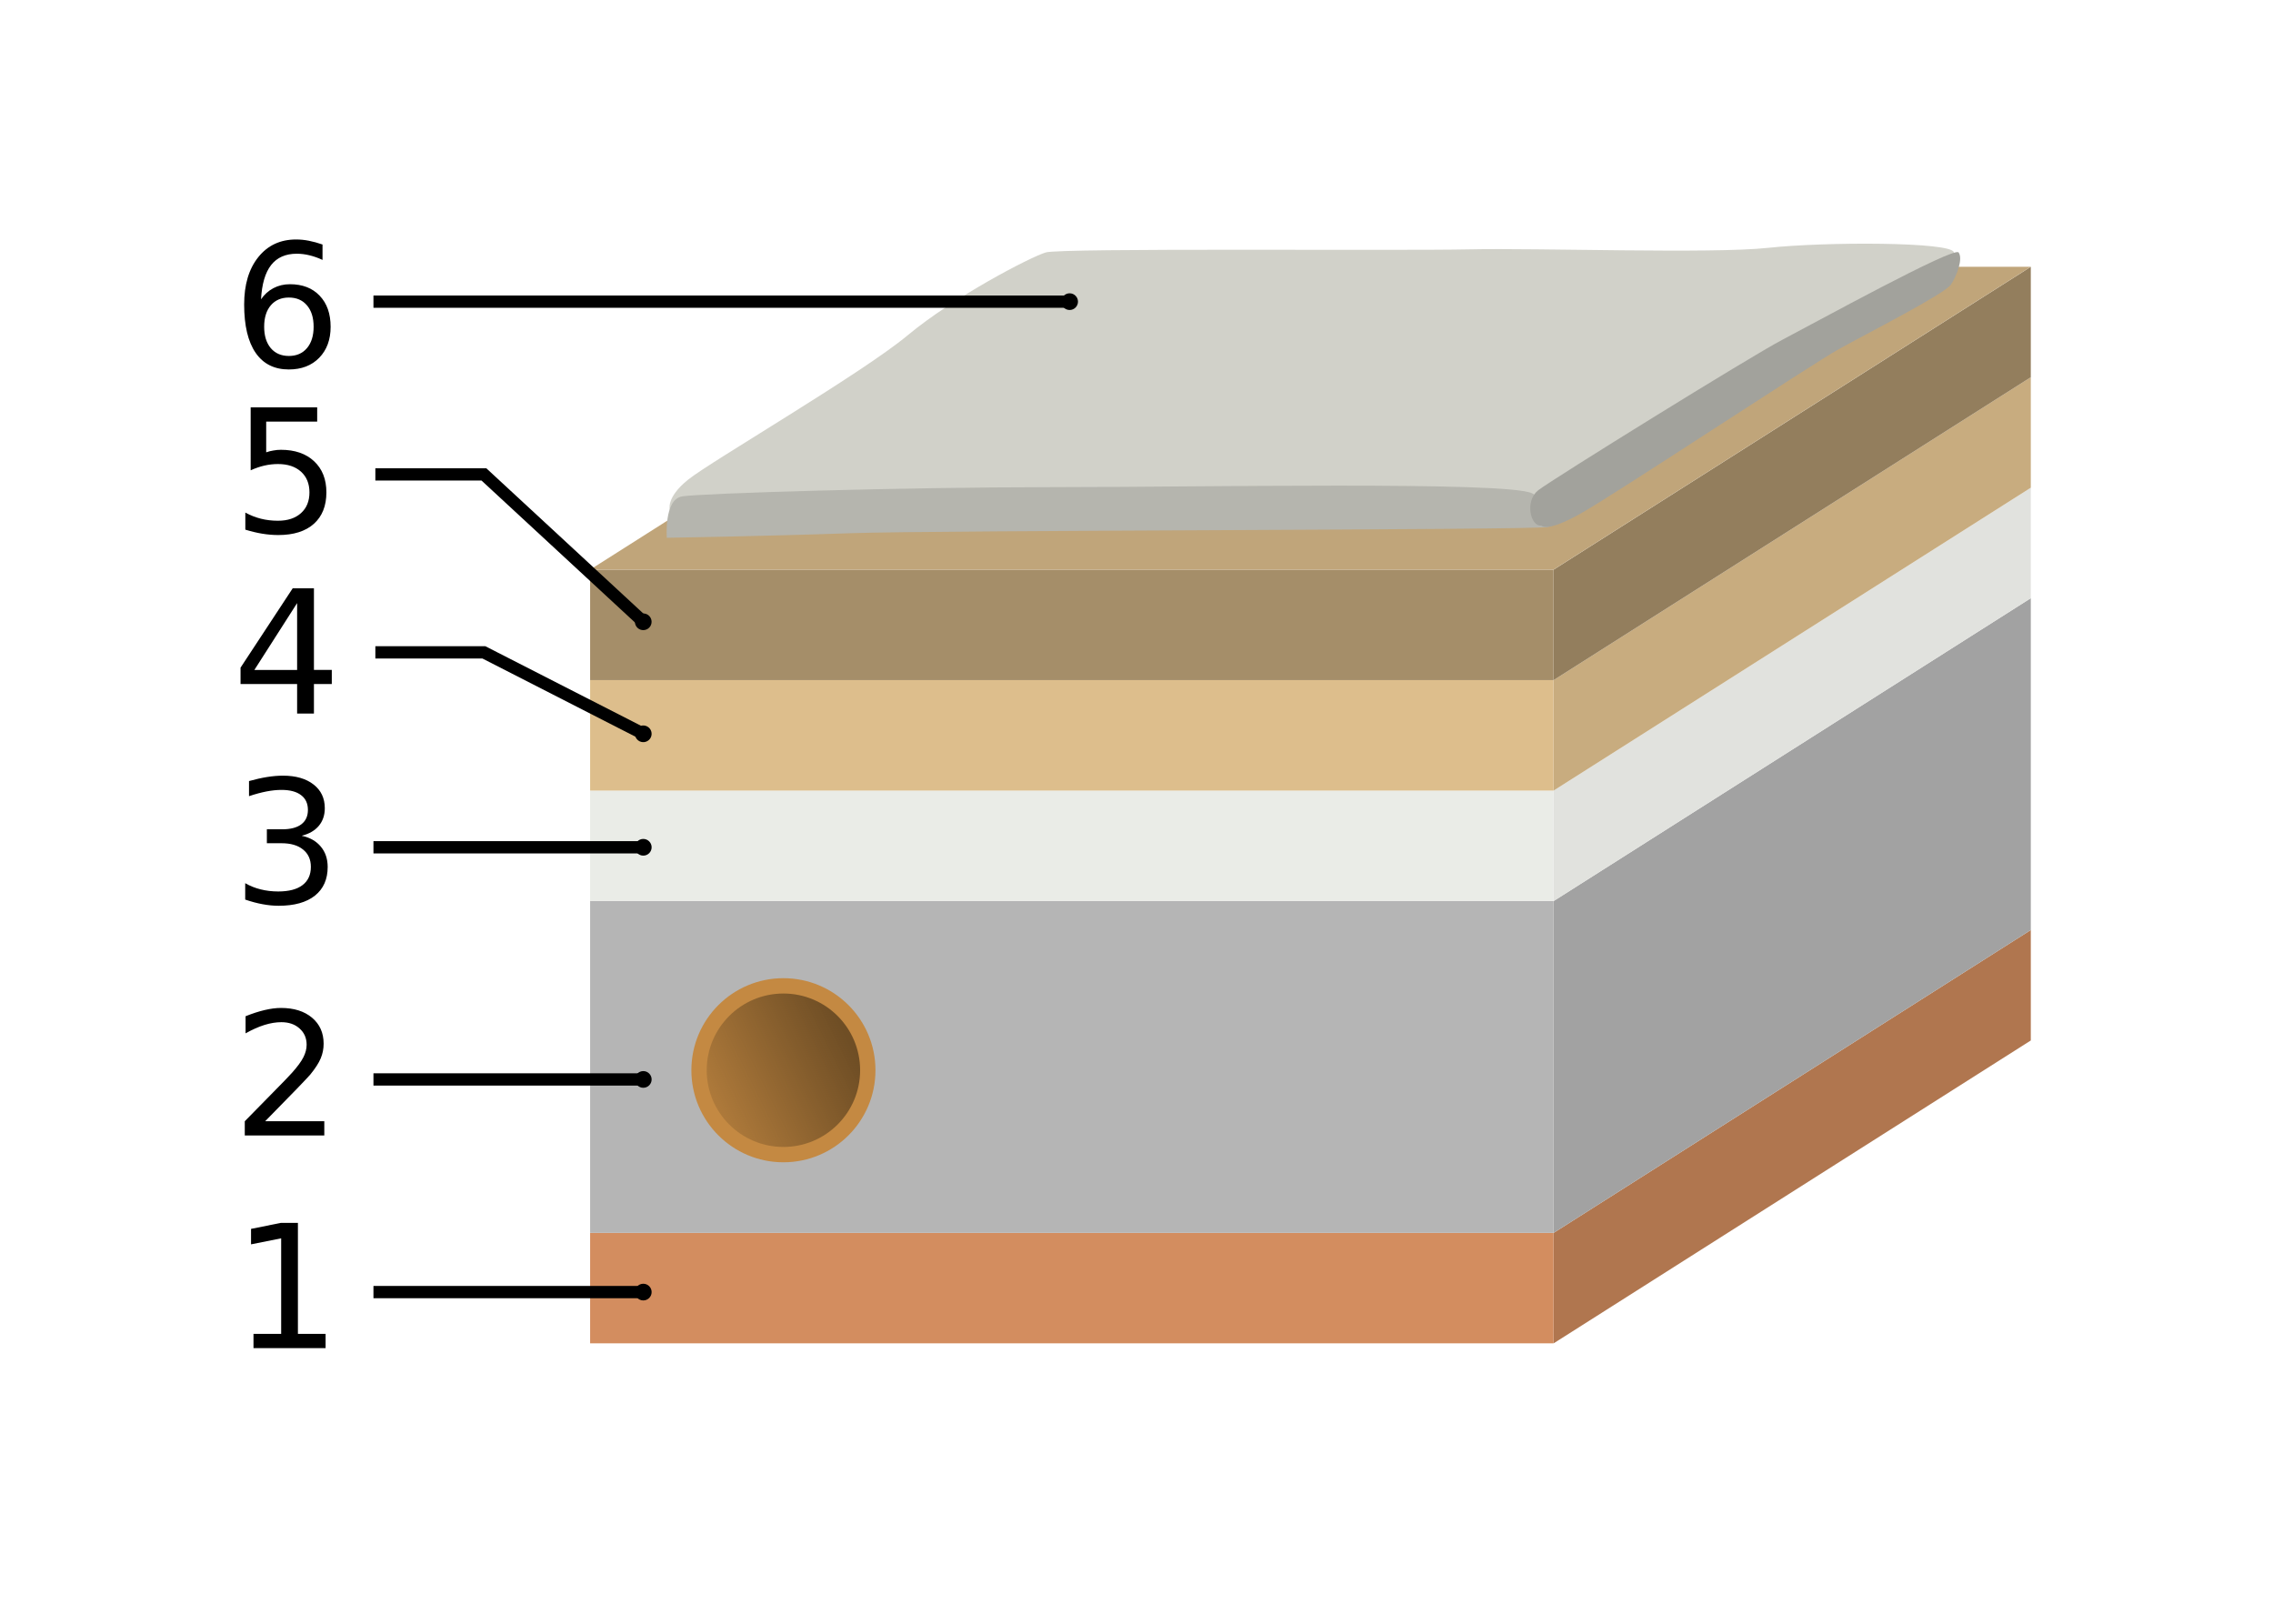 <?xml version="1.0" encoding="UTF-8" standalone="no"?>
<!-- Created with Inkscape (http://www.inkscape.org/) -->

<svg
   xmlns:dc="http://purl.org/dc/elements/1.1/"
   xmlns:cc="http://creativecommons.org/ns#"
   xmlns:rdf="http://www.w3.org/1999/02/22-rdf-syntax-ns#"
   xmlns:svg="http://www.w3.org/2000/svg"
   xmlns="http://www.w3.org/2000/svg"
   xmlns:xlink="http://www.w3.org/1999/xlink"
   xmlns:sodipodi="http://sodipodi.sourceforge.net/DTD/sodipodi-0.dtd"
   xmlns:inkscape="http://www.inkscape.org/namespaces/inkscape"
   width="140"
   height="100"
   viewBox="0 0 37.042 26.458"
   version="1.1"
   id="svg8"
   inkscape:version="0.92.3 (2405546, 2018-03-11)"
   sodipodi:docname="solgrandesalle.svg">
  <defs
     id="defs2">
    <marker
       inkscape:isstock="true"
       style="overflow:visible"
       id="marker5666"
       refX="0"
       refY="0"
       orient="auto"
       inkscape:stockid="DotM">
      <path
         inkscape:connector-curvature="0"
         transform="matrix(0.4,0,0,0.4,2.96,0.4)"
         style="fill:#000000;fill-opacity:1;fill-rule:evenodd;stroke:#000000;stroke-width:1pt;stroke-opacity:1"
         d="m -2.5,-1 c 0,2.76 -2.24,5 -5,5 -2.76,0 -5,-2.24 -5,-5 0,-2.76 2.24,-5 5,-5 2.76,0 5,2.24 5,5 z"
         id="path5664" />
    </marker>
    <marker
       inkscape:isstock="true"
       style="overflow:visible"
       id="marker5614"
       refX="0"
       refY="0"
       orient="auto"
       inkscape:stockid="DotM">
      <path
         inkscape:connector-curvature="0"
         transform="matrix(0.4,0,0,0.4,2.96,0.4)"
         style="fill:#000000;fill-opacity:1;fill-rule:evenodd;stroke:#000000;stroke-width:1pt;stroke-opacity:1"
         d="m -2.5,-1 c 0,2.76 -2.24,5 -5,5 -2.76,0 -5,-2.24 -5,-5 0,-2.76 2.24,-5 5,-5 2.76,0 5,2.24 5,5 z"
         id="path5612" />
    </marker>
    <marker
       inkscape:isstock="true"
       style="overflow:visible"
       id="marker5604"
       refX="0"
       refY="0"
       orient="auto"
       inkscape:stockid="DotM">
      <path
         inkscape:connector-curvature="0"
         transform="matrix(0.4,0,0,0.4,2.96,0.4)"
         style="fill:#000000;fill-opacity:1;fill-rule:evenodd;stroke:#000000;stroke-width:1pt;stroke-opacity:1"
         d="m -2.5,-1 c 0,2.76 -2.24,5 -5,5 -2.76,0 -5,-2.24 -5,-5 0,-2.76 2.24,-5 5,-5 2.76,0 5,2.24 5,5 z"
         id="path5602" />
    </marker>
    <marker
       inkscape:isstock="true"
       style="overflow:visible"
       id="marker5594"
       refX="0"
       refY="0"
       orient="auto"
       inkscape:stockid="DotM">
      <path
         inkscape:connector-curvature="0"
         transform="matrix(0.4,0,0,0.4,2.96,0.4)"
         style="fill:#000000;fill-opacity:1;fill-rule:evenodd;stroke:#000000;stroke-width:1pt;stroke-opacity:1"
         d="m -2.5,-1 c 0,2.76 -2.24,5 -5,5 -2.76,0 -5,-2.24 -5,-5 0,-2.76 2.24,-5 5,-5 2.76,0 5,2.24 5,5 z"
         id="path5592" />
    </marker>
    <marker
       inkscape:isstock="true"
       style="overflow:visible"
       id="marker5584"
       refX="0"
       refY="0"
       orient="auto"
       inkscape:stockid="DotM">
      <path
         inkscape:connector-curvature="0"
         transform="matrix(0.4,0,0,0.4,2.96,0.4)"
         style="fill:#000000;fill-opacity:1;fill-rule:evenodd;stroke:#000000;stroke-width:1pt;stroke-opacity:1"
         d="m -2.5,-1 c 0,2.76 -2.24,5 -5,5 -2.76,0 -5,-2.24 -5,-5 0,-2.76 2.24,-5 5,-5 2.76,0 5,2.24 5,5 z"
         id="path5582" />
    </marker>
    <marker
       inkscape:stockid="DotL"
       orient="auto"
       refY="0"
       refX="0"
       id="marker4502"
       style="overflow:visible"
       inkscape:isstock="true">
      <path
         id="path4500"
         d="m -2.5,-1 c 0,2.76 -2.24,5 -5,5 -2.76,0 -5,-2.24 -5,-5 0,-2.76 2.24,-5 5,-5 2.76,0 5,2.24 5,5 z"
         style="fill:#000000;fill-opacity:1;fill-rule:evenodd;stroke:#000000;stroke-width:1pt;stroke-opacity:1"
         transform="matrix(0.8,0,0,0.8,5.92,0.8)"
         inkscape:connector-curvature="0" />
    </marker>
    <marker
       inkscape:isstock="true"
       style="overflow:visible"
       id="marker2626"
       refX="0"
       refY="0"
       orient="auto"
       inkscape:stockid="DotL">
      <path
         transform="matrix(0.8,0,0,0.8,5.92,0.8)"
         style="fill:#000000;fill-opacity:1;fill-rule:evenodd;stroke:#000000;stroke-width:1pt;stroke-opacity:1"
         d="m -2.5,-1 c 0,2.76 -2.24,5 -5,5 -2.76,0 -5,-2.24 -5,-5 0,-2.76 2.24,-5 5,-5 2.76,0 5,2.24 5,5 z"
         id="path2624"
         inkscape:connector-curvature="0" />
    </marker>
    <marker
       inkscape:stockid="DotM"
       orient="auto"
       refY="0"
       refX="0"
       id="DotM"
       style="overflow:visible"
       inkscape:isstock="true"
       inkscape:collect="always">
      <path
         id="path993"
         d="m -2.5,-1 c 0,2.76 -2.24,5 -5,5 -2.76,0 -5,-2.24 -5,-5 0,-2.76 2.24,-5 5,-5 2.76,0 5,2.24 5,5 z"
         style="fill:#000000;fill-opacity:1;fill-rule:evenodd;stroke:#000000;stroke-width:1pt;stroke-opacity:1"
         transform="matrix(0.4,0,0,0.4,2.96,0.4)"
         inkscape:connector-curvature="0" />
    </marker>
    <linearGradient
       inkscape:collect="always"
       id="linearGradient923">
      <stop
         style="stop-color:#6f4e25;stop-opacity:1;"
         offset="0"
         id="stop919" />
      <stop
         style="stop-color:#6f4e25;stop-opacity:0;"
         offset="1"
         id="stop921" />
    </linearGradient>
    <linearGradient
       inkscape:collect="always"
       xlink:href="#linearGradient923"
       id="linearGradient925"
       x1="60.476"
       y1="206.475"
       x2="49.515"
       y2="211.955"
       gradientUnits="userSpaceOnUse"
       gradientTransform="matrix(0.265,0,0,0.265,-2.283,232.651)" />
  </defs>
  <sodipodi:namedview
     id="base"
     pagecolor="#ffffff"
     bordercolor="#666666"
     borderopacity="1.0"
     inkscape:pageopacity="0.0"
     inkscape:pageshadow="2"
     inkscape:zoom="3.959798"
     inkscape:cx="63.44336"
     inkscape:cy="44.804078"
     inkscape:document-units="px"
     inkscape:current-layer="layer1"
     showgrid="false"
     inkscape:snap-bbox="true"
     inkscape:bbox-nodes="true"
     inkscape:snap-bbox-edge-midpoints="true"
     inkscape:snap-intersection-paths="true"
     inkscape:object-paths="true"
     inkscape:snap-global="false"
     units="px"
     inkscape:window-width="1920"
     inkscape:window-height="1031"
     inkscape:window-x="0"
     inkscape:window-y="25"
     inkscape:window-maximized="1" />
  <g
     inkscape:label="Calque 1"
     inkscape:groupmode="layer"
     id="layer1"
     transform="translate(0,-270.542)">
    <rect
       style="opacity:1;fill:#ffffff;fill-opacity:1;stroke:none;stroke-width:0.265;stroke-linecap:round;stroke-linejoin:round;stroke-miterlimit:4;stroke-dasharray:none;stroke-opacity:1"
       id="rect5496"
       width="37.042"
       height="26.458"
       x="0"
       y="270.542" />
    <rect
       style="opacity:1;fill:#d38d5f;fill-opacity:1;stroke:none;stroke-width:0.635;stroke-linecap:round;stroke-linejoin:round;stroke-miterlimit:4;stroke-dasharray:none;stroke-opacity:1"
       id="rect815"
       width="15.701"
       height="1.8"
       x="9.617"
       y="290.631" />
    <path
       style="opacity:1;fill:#b0764f;fill-opacity:1;stroke:none;stroke-width:0.635;stroke-linecap:round;stroke-linejoin:round;stroke-miterlimit:4;stroke-dasharray:none;stroke-opacity:1"
       d="m 33.095,285.696 -7.776,4.935 v 1.8 l 7.776,-4.935 z"
       id="rect828"
       inkscape:connector-curvature="0"
       sodipodi:nodetypes="ccccc" />
    <rect
       y="285.224"
       x="9.617"
       height="5.407"
       width="15.701"
       id="rect841"
       style="opacity:1;fill:#b5b5b5;fill-opacity:1;stroke:none;stroke-width:0.635;stroke-linecap:round;stroke-linejoin:round;stroke-miterlimit:4;stroke-dasharray:none;stroke-opacity:1" />
    <path
       sodipodi:nodetypes="ccccc"
       inkscape:connector-curvature="0"
       id="path843"
       d="m 33.095,280.289 -7.776,4.935 v 5.407 l 7.776,-4.935 z"
       style="opacity:1;fill:#a2a2a2;fill-opacity:1;stroke:none;stroke-width:0.635;stroke-linecap:round;stroke-linejoin:round;stroke-miterlimit:4;stroke-dasharray:none;stroke-opacity:1" />
    <rect
       y="283.424"
       x="9.617"
       height="1.8"
       width="15.701"
       id="rect855"
       style="opacity:1;fill:#eaece7;fill-opacity:1;stroke:none;stroke-width:0.635;stroke-linecap:round;stroke-linejoin:round;stroke-miterlimit:4;stroke-dasharray:none;stroke-opacity:1" />
    <path
       sodipodi:nodetypes="ccccc"
       inkscape:connector-curvature="0"
       id="path857"
       d="m 33.095,278.489 -7.776,4.935 v 1.8 l 7.776,-4.935 z"
       style="opacity:1;fill:#e1e2de;fill-opacity:1;stroke:none;stroke-width:0.635;stroke-linecap:round;stroke-linejoin:round;stroke-miterlimit:4;stroke-dasharray:none;stroke-opacity:1" />
    <rect
       style="opacity:1;fill:#ddbe8c;fill-opacity:1;stroke:none;stroke-width:0.635;stroke-linecap:round;stroke-linejoin:round;stroke-miterlimit:4;stroke-dasharray:none;stroke-opacity:1"
       id="rect869"
       width="15.701"
       height="1.8"
       x="9.617"
       y="281.624" />
    <path
       style="opacity:1;fill:#c8ac7f;fill-opacity:1;stroke:none;stroke-width:0.635;stroke-linecap:round;stroke-linejoin:round;stroke-miterlimit:4;stroke-dasharray:none;stroke-opacity:1"
       d="m 33.095,276.689 -7.776,4.935 v 1.8 l 7.776,-4.935 z"
       id="path871"
       inkscape:connector-curvature="0"
       sodipodi:nodetypes="ccccc" />
    <rect
       y="279.824"
       x="9.617"
       height="1.8"
       width="15.701"
       id="rect883"
       style="opacity:1;fill:#a58e69;fill-opacity:1;stroke:none;stroke-width:0.635;stroke-linecap:round;stroke-linejoin:round;stroke-miterlimit:4;stroke-dasharray:none;stroke-opacity:1" />
    <path
       sodipodi:nodetypes="ccccc"
       inkscape:connector-curvature="0"
       id="path885"
       d="m 33.095,274.889 -7.776,4.935 v 1.8 l 7.776,-4.935 z"
       style="opacity:1;fill:#937e5d;fill-opacity:1;stroke:none;stroke-width:0.635;stroke-linecap:round;stroke-linejoin:round;stroke-miterlimit:4;stroke-dasharray:none;stroke-opacity:1" />
    <path
       style="fill:#c0a57a;fill-opacity:1;stroke:none;stroke-width:0.265px;stroke-linecap:butt;stroke-linejoin:miter;stroke-opacity:1"
       d="M 9.617,279.824 H 25.318 l 7.776,-4.935 -15.701,-10e-6 z"
       id="path887"
       inkscape:connector-curvature="0"
       sodipodi:nodetypes="ccccc" />
    <path
       style="fill:#d1d1c9;fill-opacity:1;stroke:none;stroke-width:0.265px;stroke-linecap:butt;stroke-linejoin:miter;stroke-opacity:1"
       d="m 10.917,278.855 c 0,0 -0.075,-0.2 0.3,-0.5 0.375,-0.3 2.825,-1.725 3.575,-2.35 0.75,-0.625 2,-1.275 2.25,-1.35 0.25,-0.075 5.775,-0.025 6.9,-0.05 1.125,-0.025 3.95,0.075 4.875,-0.025 0.925,-0.1 3,-0.1 3.025,0.075 0.025,0.175 -0.5,0.45 -1.45,1.025 -0.95,0.575 -5.15,3.275 -5.525,3.275 -0.375,0 -13.951,-0.1 -13.951,-0.1 z"
       id="path904"
       inkscape:connector-curvature="0" />
    <path
       style="fill:#b5b5ae;fill-opacity:1;stroke:none;stroke-width:0.265px;stroke-linecap:butt;stroke-linejoin:miter;stroke-opacity:1"
       d="m 10.867,279.305 c 0,0 -0.05,-0.625 0.25,-0.675 0.3,-0.05 3.6,-0.15 6,-0.15 2.4,0 7.45,-0.1 7.85,0.1 0.4,0.2 0.55,0.5 0.25,0.55 -0.3,0.05 -9.901,0.05 -11.351,0.1 -1.45,0.05 -3,0.075 -3,0.075 z"
       id="path900"
       inkscape:connector-curvature="0"
       sodipodi:nodetypes="csscscc" />
    <path
       style="fill:#a2a29c;fill-opacity:1;stroke:none;stroke-width:0.265px;stroke-linecap:butt;stroke-linejoin:miter;stroke-opacity:1"
       d="m 25.118,279.105 c 0,0 0.075,0.125 0.65,-0.2 0.575,-0.325 3.75,-2.425 4.2,-2.675 0.45,-0.25 1.725,-0.9 1.825,-1.05 0.1,-0.15 0.2,-0.425 0.125,-0.525 -0.075,-0.1 -2.35,1.15 -2.875,1.425 -0.525,0.275 -3.75,2.275 -3.975,2.45 -0.225,0.175 -0.125,0.6 0.05,0.575 z"
       id="path902"
       inkscape:connector-curvature="0" />
    <circle
       style="opacity:1;fill:#c48942;fill-opacity:1;stroke:none;stroke-width:0.635;stroke-linecap:round;stroke-linejoin:round;stroke-miterlimit:4;stroke-dasharray:none;stroke-opacity:1"
       id="path906"
       cx="12.767"
       cy="287.981"
       r="1.5" />
    <circle
       cy="287.981"
       cx="12.767"
       id="circle917"
       style="opacity:1;fill:url(#linearGradient925);fill-opacity:1;stroke:none;stroke-width:0.635;stroke-linecap:round;stroke-linejoin:round;stroke-miterlimit:4;stroke-dasharray:none;stroke-opacity:1"
       r="1.25" />
    <path
       style="fill:none;stroke:#000000;stroke-width:0.2;stroke-linecap:butt;stroke-linejoin:miter;stroke-miterlimit:4;stroke-dasharray:none;stroke-opacity:1;marker-start:url(#DotM)"
       d="M 10.481,288.131 H 6.086"
       id="path927"
       inkscape:connector-curvature="0"
       sodipodi:nodetypes="cc" />
    <g
       aria-label="2"
       style="font-style:normal;font-weight:normal;font-size:2.8px;line-height:1.25;font-family:sans-serif;letter-spacing:0px;word-spacing:0px;fill:#000000;fill-opacity:1;stroke:none;stroke-width:0.265"
       id="text1371">
      <path
         d="m 4.321,288.812 h 0.964 v 0.232 h -1.296 v -0.232 q 0.157,-0.163 0.428,-0.436 0.272,-0.275 0.342,-0.354 0.133,-0.149 0.185,-0.252 0.053,-0.104 0.053,-0.204 0,-0.163 -0.115,-0.265 -0.113,-0.103 -0.297,-0.103 -0.13,0 -0.275,0.045 -0.144,0.045 -0.308,0.137 v -0.279 q 0.167,-0.067 0.312,-0.101 0.145,-0.034 0.265,-0.034 0.317,0 0.506,0.159 0.189,0.159 0.189,0.424 0,0.126 -0.048,0.239 -0.046,0.112 -0.171,0.265 -0.034,0.04 -0.217,0.23 -0.183,0.189 -0.517,0.529 z"
         style="stroke-width:0.265"
         id="path5768" />
    </g>
    <path
       sodipodi:nodetypes="cc"
       inkscape:connector-curvature="0"
       id="path1494"
       d="M 10.481,291.596 H 6.086"
       style="fill:none;stroke:#000000;stroke-width:0.2;stroke-linecap:butt;stroke-linejoin:miter;stroke-miterlimit:4;stroke-dasharray:none;stroke-opacity:1;marker-start:url(#marker5666)" />
    <g
       aria-label="1"
       style="font-style:normal;font-weight:normal;font-size:2.8px;line-height:1.25;font-family:sans-serif;letter-spacing:0px;word-spacing:0px;fill:#000000;fill-opacity:1;stroke:none;stroke-width:0.265"
       id="text1498">
      <path
         d="m 4.131,292.277 h 0.451 v -1.557 l -0.491,0.098 v -0.252 l 0.488,-0.098 h 0.276 v 1.809 h 0.451 v 0.232 H 4.131 Z"
         style="stroke-width:0.265"
         id="path5765" />
    </g>
    <path
       style="fill:none;stroke:#000000;stroke-width:0.2;stroke-linecap:butt;stroke-linejoin:miter;stroke-miterlimit:4;stroke-dasharray:none;stroke-opacity:1;marker-start:url(#marker5584)"
       d="M 10.481,284.348 H 6.086"
       id="path1727"
       inkscape:connector-curvature="0"
       sodipodi:nodetypes="cc" />
    <g
       aria-label="3"
       style="font-style:normal;font-weight:normal;font-size:2.8px;line-height:1.25;font-family:sans-serif;letter-spacing:0px;word-spacing:0px;fill:#000000;fill-opacity:1;stroke:none;stroke-width:0.265"
       id="text1731">
      <path
         d="m 4.919,284.161 q 0.198,0.042 0.309,0.176 0.112,0.134 0.112,0.331 0,0.302 -0.208,0.468 -0.208,0.165 -0.591,0.165 -0.129,0 -0.265,-0.026 -0.135,-0.025 -0.28,-0.075 v -0.267 q 0.115,0.067 0.252,0.101 0.137,0.034 0.286,0.034 0.26,0 0.395,-0.103 0.137,-0.103 0.137,-0.298 0,-0.18 -0.127,-0.282 -0.126,-0.103 -0.351,-0.103 H 4.349 v -0.227 h 0.249 q 0.204,0 0.312,-0.081 0.108,-0.082 0.108,-0.235 0,-0.157 -0.112,-0.241 -0.111,-0.085 -0.319,-0.085 -0.113,0 -0.243,0.025 -0.13,0.025 -0.286,0.077 v -0.246 q 0.157,-0.044 0.294,-0.066 0.138,-0.022 0.26,-0.022 0.314,0 0.498,0.144 0.183,0.142 0.183,0.386 0,0.17 -0.097,0.287 -0.097,0.116 -0.276,0.161 z"
         style="stroke-width:0.265"
         id="path5762" />
    </g>
    <g
       aria-label="4"
       style="font-style:normal;font-weight:normal;font-size:2.8px;line-height:1.25;font-family:sans-serif;letter-spacing:0px;word-spacing:0px;fill:#000000;fill-opacity:1;stroke:none;stroke-width:0.265"
       id="text2383">
      <path
         d="m 4.842,280.369 -0.697,1.09 h 0.697 z m -0.072,-0.241 H 5.116 v 1.33 h 0.291 v 0.23 H 5.116 v 0.481 H 4.842 v -0.481 H 3.92 v -0.267 z"
         style="stroke-width:0.265"
         id="path5759" />
    </g>
    <path
       sodipodi:nodetypes="cc"
       inkscape:connector-curvature="0"
       id="path2618"
       d="M 17.429,275.457 H 6.086"
       style="fill:none;stroke:#000000;stroke-width:0.2;stroke-linecap:butt;stroke-linejoin:miter;stroke-miterlimit:4;stroke-dasharray:none;stroke-opacity:1;marker-start:url(#marker5614)" />
    <g
       aria-label="6"
       style="font-style:normal;font-weight:normal;font-size:2.8px;line-height:1.25;font-family:sans-serif;letter-spacing:0px;word-spacing:0px;fill:#000000;fill-opacity:1;stroke:none;stroke-width:0.265"
       id="text2622">
      <path
         d="m 4.708,275.39 q -0.186,0 -0.295,0.127 -0.108,0.127 -0.108,0.349 0,0.22 0.108,0.349 0.109,0.127 0.295,0.127 0.186,0 0.294,-0.127 0.109,-0.129 0.109,-0.349 0,-0.222 -0.109,-0.349 -0.108,-0.127 -0.294,-0.127 z m 0.548,-0.865 v 0.252 q -0.104,-0.049 -0.211,-0.075 -0.105,-0.026 -0.209,-0.026 -0.273,0 -0.418,0.185 -0.144,0.185 -0.164,0.558 0.081,-0.119 0.202,-0.182 0.122,-0.064 0.268,-0.064 0.308,0 0.485,0.187 0.179,0.186 0.179,0.507 0,0.314 -0.186,0.505 -0.186,0.19 -0.495,0.19 -0.354,0 -0.541,-0.271 -0.187,-0.272 -0.187,-0.788 0,-0.484 0.23,-0.771 0.23,-0.288 0.617,-0.288 0.104,0 0.209,0.021 0.107,0.021 0.221,0.061 z"
         style="stroke-width:0.265"
         id="path5756" />
    </g>
    <path
       sodipodi:nodetypes="cc"
       inkscape:connector-curvature="0"
       id="path3949"
       d="M 10.481,282.498 7.886,281.172 H 6.117"
       style="fill:none;stroke:#000000;stroke-width:0.2;stroke-linecap:butt;stroke-linejoin:miter;stroke-miterlimit:4;stroke-dasharray:none;stroke-opacity:1;marker-start:url(#marker5594)" />
    <path
       style="fill:none;stroke:#000000;stroke-width:0.2;stroke-linecap:butt;stroke-linejoin:miter;stroke-miterlimit:4;stroke-dasharray:none;stroke-opacity:1;marker-start:url(#marker5604)"
       d="M 10.481,280.672 7.886,278.272 H 6.117"
       id="path4498"
       inkscape:connector-curvature="0"
       sodipodi:nodetypes="ccc" />
    <g
       aria-label="5"
       style="font-style:normal;font-weight:normal;font-size:2.8px;line-height:1.25;font-family:sans-serif;letter-spacing:0px;word-spacing:0px;fill:#000000;fill-opacity:1;stroke:none;stroke-width:0.265"
       id="text4858">
      <path
         d="m 4.085,277.18 h 1.084 v 0.232 H 4.338 v 0.5 q 0.06,-0.021 0.12,-0.03 0.06,-0.011 0.12,-0.011 0.342,0 0.541,0.187 0.2,0.187 0.2,0.507 0,0.33 -0.205,0.513 -0.205,0.182 -0.578,0.182 -0.129,0 -0.263,-0.022 -0.133,-0.022 -0.275,-0.066 v -0.278 q 0.123,0.067 0.254,0.1 0.131,0.033 0.278,0.033 0.237,0 0.375,-0.124 0.138,-0.124 0.138,-0.338 0,-0.213 -0.138,-0.338 -0.138,-0.124 -0.375,-0.124 -0.111,0 -0.221,0.025 -0.109,0.025 -0.224,0.077 z"
         style="stroke-width:0.265"
         id="path5753" />
    </g>
  </g>
</svg>
